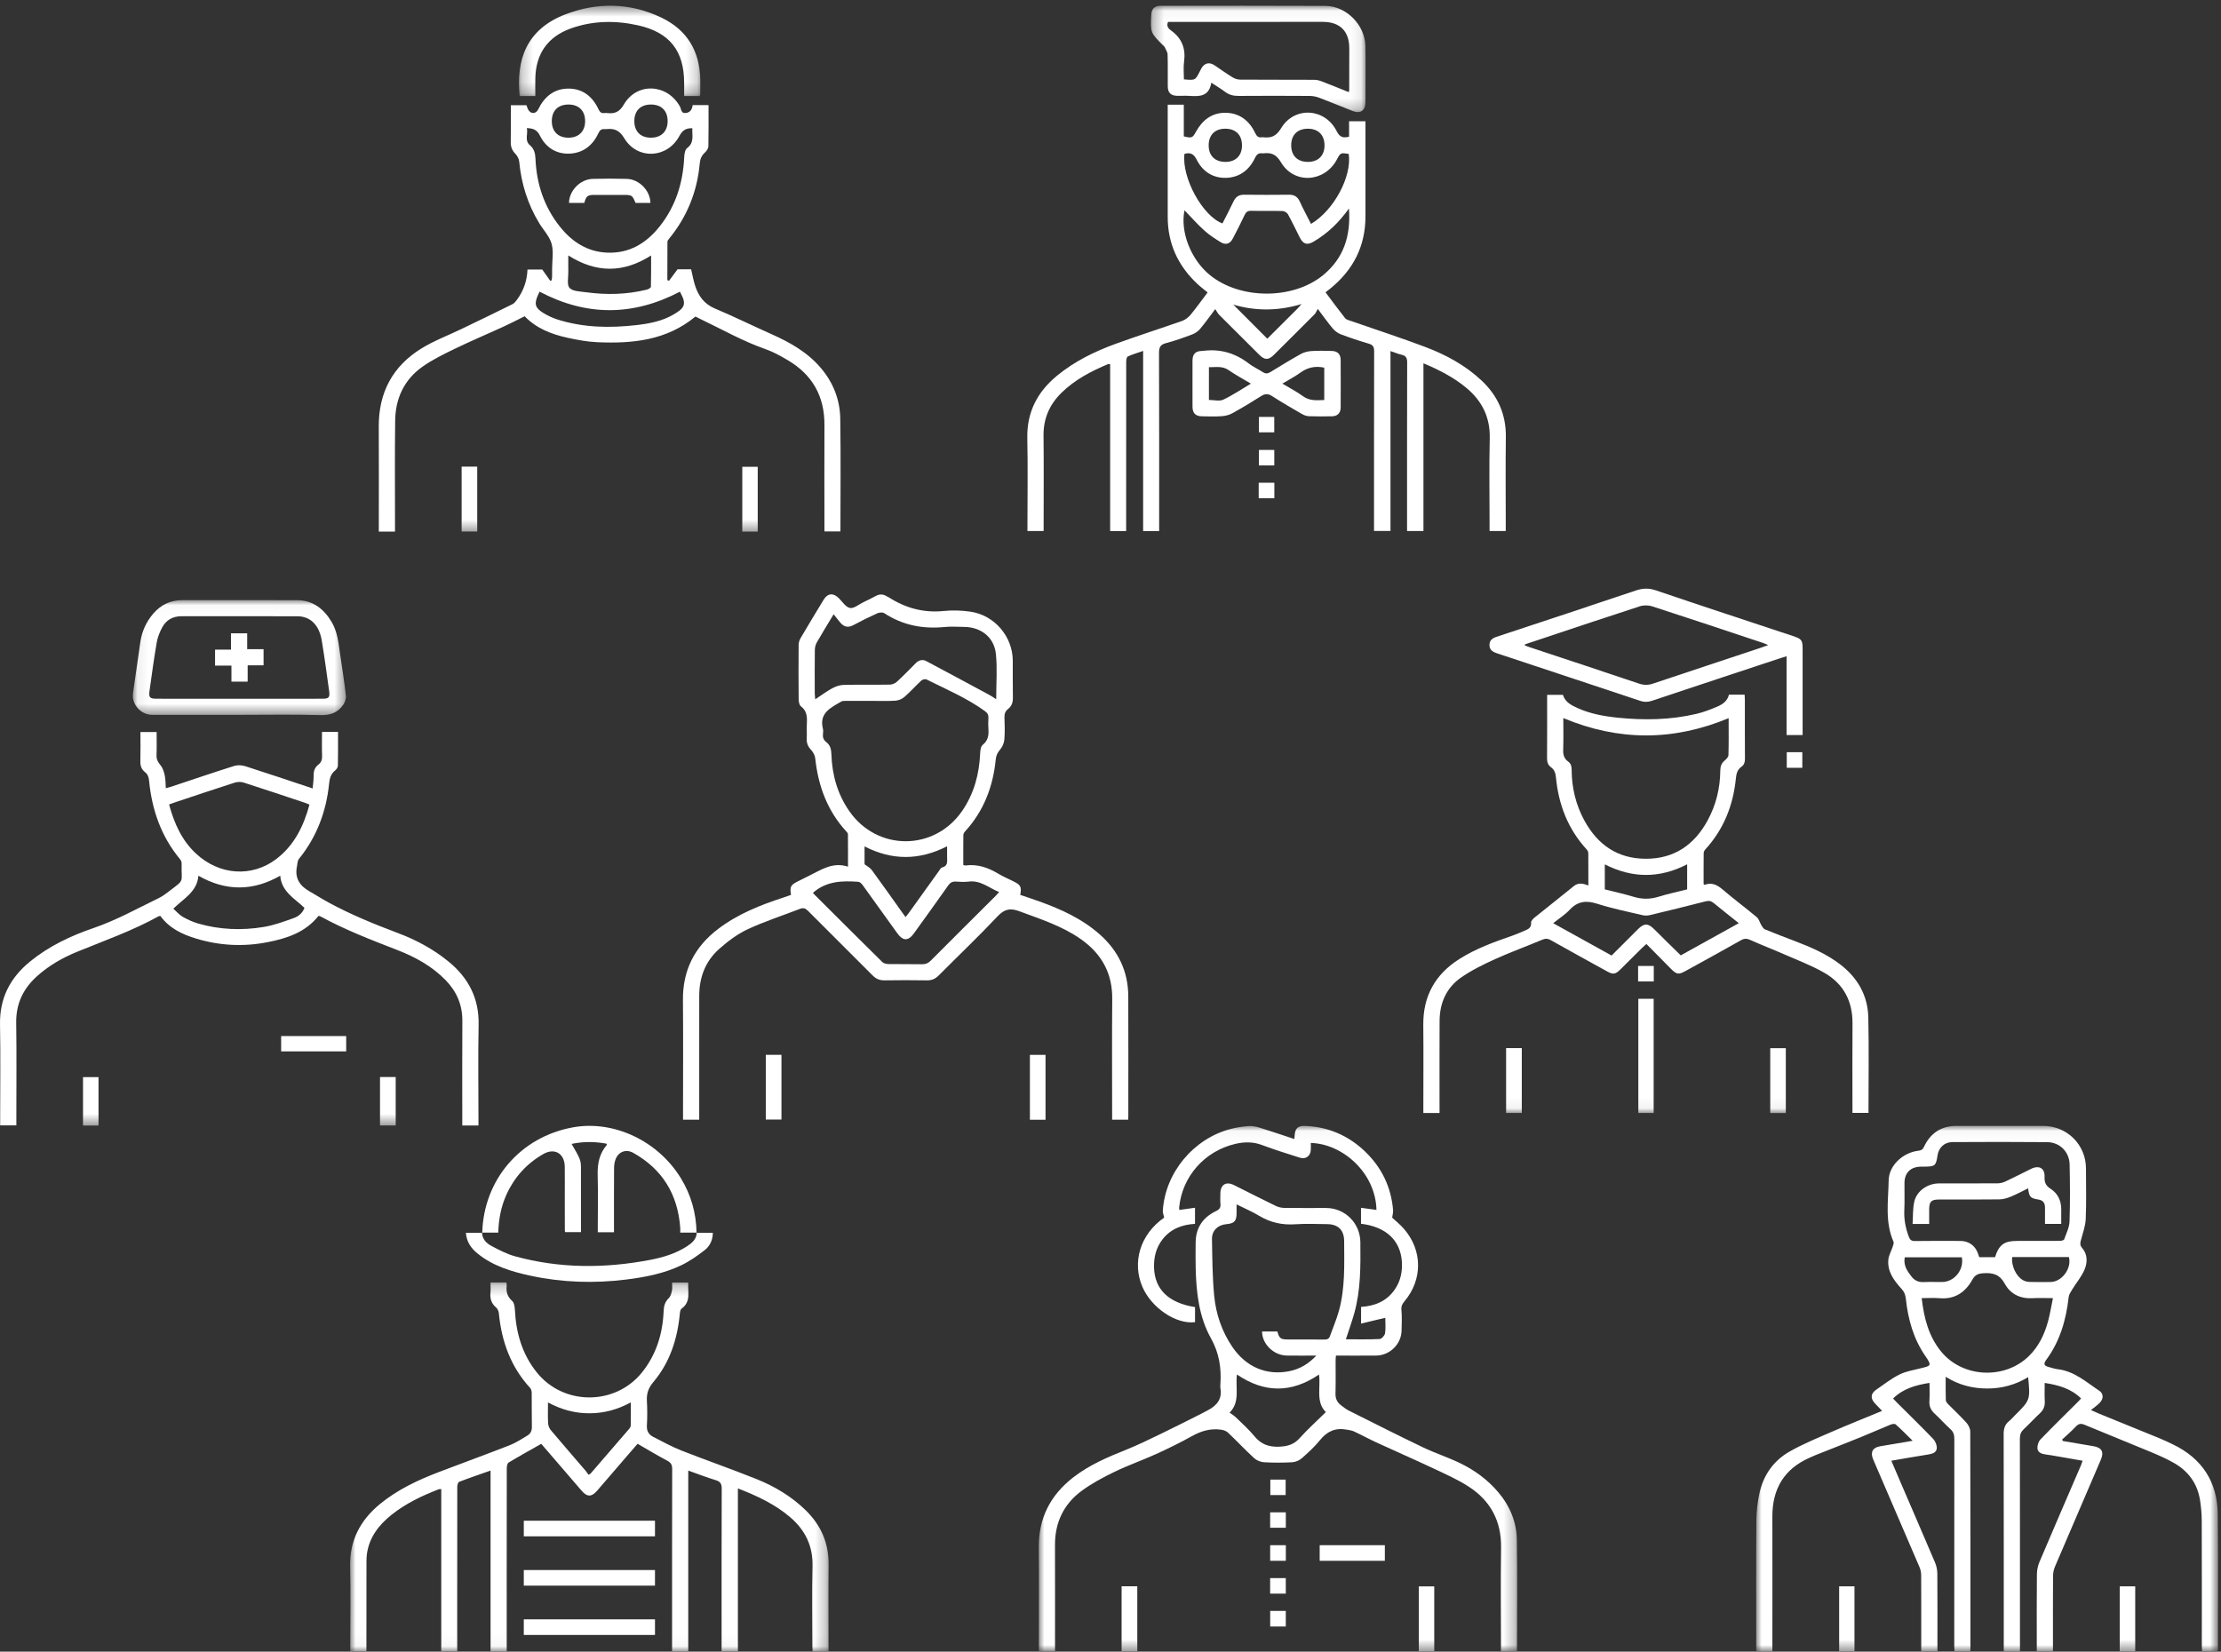 <?xml version="1.0" encoding="UTF-8"?>
<svg width="203px" height="151px" viewBox="0 0 203 151" version="1.1" xmlns="http://www.w3.org/2000/svg" xmlns:xlink="http://www.w3.org/1999/xlink">
    <rect x="0" y="0" width="203" height="151" fill="#333333" stroke="none"/>
    <!-- Generator: Sketch 48.2 (47327) - http://www.bohemiancoding.com/sketch -->
    <title>men</title>
    <desc>Created with Sketch.</desc>
    <defs>
        <polygon id="path-1" points="0 47.942 40.711 47.942 40.711 -0 0 -0"></polygon>
        <polygon id="path-3" points="43.726 48.065 43.726 0.037 0 0.037 0 48.065 43.726 48.065"></polygon>
        <polygon id="path-5" points="0 48.554 43.726 48.554 43.726 0.522 0 0.522"></polygon>
        <polygon id="path-7" points="2.84357934e-20 0.236 2.84357934e-20 33.962 43.739 33.962 43.739 0.236 0 0.236"></polygon>
        <polygon id="path-9" points="0 48.044 43.739 48.044 43.739 -0 0 -0"></polygon>
        <polygon id="path-11" points="0.284 0.041 19.903 0.041 19.903 9.767 0.284 9.767 0.284 0.041"></polygon>
        <polygon id="path-13" points="0 48.551 43.742 48.551 43.742 0.523 0 0.523"></polygon>
        <polygon id="path-15" points="19.552 0.029 0.075 0.029 0.075 10.546 19.552 10.546 19.552 0.029"></polygon>
        <polygon id="path-17" points="0 48.563 43.748 48.563 43.748 0.523 0 0.523"></polygon>
        <polygon id="path-19" points="0.226 0.511 16.802 0.511 16.802 8.769 0.226 8.769 0.226 0.511"></polygon>
        <polygon id="path-21" points="0 48.603 42.209 48.603 42.209 0.522 0 0.522"></polygon>
        <polygon id="path-23" points="0 48.069 42.22 48.069 42.22 0.037 0 0.037"></polygon>
        <polygon id="path-25" points="0 48.554 42.22 48.554 42.22 0.522 0 0.522"></polygon>
    </defs>
    <g id="White-Landing--Copy-7" stroke="none" stroke-width="1" fill="none" fill-rule="evenodd" transform="translate(-232, -2713)">
        <g id="Group-16" transform="translate(-264, 2290)">
            <g id="Group-12">
                <g id="Group-13">
                    <g id="men" transform="translate(496, 423)">
                        <g id="Group-2">
                            <g id="Page-1" transform="translate(130.088, 53.817)">
                                <path d="M24.118,25.2 C21.603,26.501 19.11,26.49 16.592,25.208 L16.592,27.494 C17.469,27.716 18.355,27.908 19.219,28.17 C19.98,28.399 20.705,28.409 21.469,28.175 C22.344,27.907 23.243,27.715 24.118,27.493 L24.118,25.2 Z M28.839,30.584 C28.003,29.914 27.264,29.334 26.54,28.738 C26.311,28.55 26.103,28.511 25.81,28.586 C24.11,29.024 22.405,29.442 20.697,29.85 C20.481,29.902 20.229,29.898 20.012,29.847 C18.639,29.521 17.25,29.241 15.91,28.811 C14.91,28.491 14.125,28.56 13.388,29.352 C12.971,29.799 12.435,30.137 11.875,30.586 C13.711,31.603 15.457,32.57 17.211,33.542 C18.048,32.706 18.845,31.908 19.645,31.112 C20.197,30.564 20.563,30.586 21.115,31.143 C21.907,31.943 22.718,32.724 23.534,33.526 C25.276,32.56 27.013,31.597 28.839,30.584 Z M12.799,11.833 C12.799,12.791 12.822,13.773 12.788,14.752 C12.773,15.199 12.88,15.545 13.24,15.805 C13.509,16 13.561,16.259 13.562,16.579 C13.571,18.216 13.944,19.773 14.732,21.211 C15.938,23.411 17.751,24.687 20.332,24.694 C22.931,24.701 24.763,23.431 25.978,21.21 C26.758,19.786 27.134,18.245 27.148,16.626 C27.152,16.25 27.244,15.975 27.53,15.731 C27.688,15.597 27.888,15.397 27.893,15.222 C27.926,14.086 27.91,12.949 27.91,11.839 C22.858,13.947 17.85,13.944 12.799,11.833 Z M15.089,27.134 C15.089,26.086 15.093,25.133 15.083,24.18 C15.081,24.07 15.02,23.937 14.943,23.853 C13.221,21.98 12.363,19.74 12.125,17.244 C12.088,16.858 11.979,16.55 11.668,16.323 C11.373,16.107 11.31,15.822 11.313,15.467 C11.328,13.56 11.32,11.652 11.32,9.709 L12.767,9.709 C12.951,10.349 13.502,10.646 14.077,10.907 C15.249,11.439 16.501,11.666 17.767,11.796 C20.186,12.045 22.6,12.005 24.978,11.444 C25.63,11.29 26.265,11.043 26.881,10.779 C27.373,10.569 27.813,10.255 27.937,9.691 L29.371,9.691 C29.378,9.856 29.393,10.007 29.393,10.157 C29.395,11.941 29.387,13.725 29.401,15.51 C29.404,15.831 29.349,16.092 29.078,16.283 C28.716,16.54 28.616,16.904 28.574,17.331 C28.332,19.796 27.465,22 25.771,23.85 C25.695,23.934 25.63,24.065 25.628,24.176 C25.617,25.128 25.622,26.081 25.622,27.015 C25.678,27.048 25.709,27.081 25.726,27.074 C26.385,26.828 26.872,27.087 27.376,27.519 C28.387,28.386 29.462,29.179 30.483,30.036 C30.685,30.206 30.752,30.529 30.901,30.77 C30.99,30.913 31.091,31.093 31.231,31.151 C32.127,31.521 33.035,31.865 33.941,32.21 C35.411,32.769 36.848,33.387 38.108,34.352 C39.71,35.58 40.63,37.201 40.676,39.205 C40.742,42.098 40.693,44.993 40.693,47.924 L39.227,47.924 L39.227,47.396 C39.227,44.844 39.212,42.294 39.231,39.743 C39.245,37.7 38.399,36.111 36.64,35.108 C35.464,34.437 34.179,33.952 32.932,33.406 C31.93,32.966 30.905,32.575 29.908,32.125 C29.59,31.983 29.36,31.962 29.045,32.14 C27.367,33.091 25.675,34.015 23.986,34.947 C23.334,35.307 23.163,35.284 22.632,34.751 C21.893,34.008 21.158,33.261 20.394,32.486 C20.235,32.629 20.117,32.725 20.01,32.832 C19.342,33.494 18.678,34.16 18.008,34.821 C17.56,35.263 17.352,35.295 16.801,34.991 C15.085,34.045 13.368,33.101 11.66,32.138 C11.369,31.974 11.146,31.977 10.838,32.109 C9.412,32.714 7.951,33.239 6.542,33.879 C5.477,34.363 4.411,34.887 3.455,35.551 C2.108,36.487 1.5,37.884 1.491,39.517 C1.478,42.021 1.487,44.525 1.486,47.029 L1.486,47.935 L0.006,47.935 L0.006,47.411 C0.006,44.907 0.027,42.403 0.001,39.899 C-0.027,37.262 1.079,35.265 3.302,33.857 C4.799,32.91 6.448,32.312 8.109,31.736 C8.493,31.602 8.866,31.44 9.239,31.279 C9.567,31.138 9.899,31.02 9.853,30.531 C9.839,30.383 10.04,30.177 10.19,30.055 C11.372,29.097 12.574,28.163 13.75,27.199 C14.17,26.854 14.589,26.95 15.089,27.134 Z" id="Fill-1" fill="#FFFFFF"></path>
                                <path d="M9.29,5.093 C9.291,5.129 9.293,5.165 9.295,5.2 C9.439,5.252 9.583,5.306 9.728,5.354 C13.057,6.46 16.389,7.559 19.713,8.678 C20.153,8.826 20.542,8.834 20.985,8.685 C24.236,7.591 27.493,6.519 30.749,5.438 C30.977,5.362 31.201,5.276 31.528,5.158 C31.298,5.063 31.178,5.004 31.051,4.962 C27.678,3.841 24.307,2.712 20.925,1.617 C20.582,1.506 20.14,1.5 19.798,1.611 C16.833,2.569 13.881,3.564 10.925,4.549 C10.38,4.73 9.835,4.911 9.29,5.093 L9.29,5.093 Z M34.672,13.382 L33.205,13.382 L33.205,6.18 C32.985,6.247 32.826,6.292 32.67,6.344 C28.744,7.644 24.817,8.941 20.895,10.254 C20.515,10.382 20.184,10.379 19.806,10.253 C15.526,8.822 11.242,7.404 6.959,5.984 C6.521,5.839 6.039,5.72 6.048,5.134 C6.057,4.578 6.519,4.46 6.944,4.32 C11.109,2.941 15.277,1.571 19.433,0.167 C20.075,-0.05 20.626,-0.06 21.279,0.162 C25.432,1.576 29.602,2.941 33.766,4.323 C34.601,4.6 34.672,4.698 34.672,5.557 L34.672,12.832 L34.672,13.382 Z" id="Fill-3" fill="#FFFFFF"></path>
                                <mask id="mask-2" fill="white">
                                    <use xlink:href="#path-1"></use>
                                </mask>
                                <g id="Clip-6"></g>
                                <polygon id="Fill-5" fill="#FFFFFF" mask="url(#mask-2)" points="19.656 47.937 21.057 47.937 21.057 37.495 19.656 37.495"></polygon>
                                <polygon id="Fill-7" fill="#FFFFFF" mask="url(#mask-2)" points="7.571 47.936 9.004 47.936 9.004 42.003 7.571 42.003"></polygon>
                                <polygon id="Fill-8" fill="#FFFFFF" mask="url(#mask-2)" points="31.713 47.942 33.136 47.942 33.136 42.01 31.713 42.01"></polygon>
                                <polygon id="Fill-9" fill="#FFFFFF" mask="url(#mask-2)" points="33.222 16.378 34.644 16.378 34.644 14.951 33.222 14.951"></polygon>
                                <polygon id="Fill-10" fill="#FFFFFF" mask="url(#mask-2)" points="19.635 35.911 21.067 35.911 21.067 34.495 19.635 34.495"></polygon>
                            </g>
                            <g id="Page-1" transform="translate(62.421, 53.817)" fill="#FFFFFF">
                                <g id="Group-3" transform="translate(0, 0.485)">
                                    <path d="M24.144,23.068 C21.594,24.368 19.111,24.37 16.6,23.081 L16.6,24.712 C16.838,24.898 17.106,25.029 17.262,25.241 C18.17,26.477 19.052,27.734 19.943,28.983 C20.067,29.156 20.193,29.329 20.35,29.544 C20.49,29.362 20.596,29.232 20.693,29.096 C21.588,27.849 22.481,26.601 23.377,25.355 C23.468,25.228 23.557,25.038 23.68,25.008 C24.245,24.869 24.143,24.442 24.144,24.052 C24.145,23.756 24.144,23.46 24.144,23.068 M11.888,27.319 C11.904,27.344 11.924,27.388 11.956,27.42 C14.043,29.5 16.126,31.583 18.224,33.652 C18.346,33.773 18.58,33.832 18.764,33.835 C19.784,33.853 20.806,33.833 21.826,33.852 C22.164,33.859 22.408,33.767 22.651,33.523 C24.617,31.545 26.598,29.581 28.574,27.611 C28.671,27.514 28.759,27.407 28.899,27.254 C27.961,26.872 27.208,26.157 26.123,26.296 C25.737,26.345 25.339,26.32 24.947,26.297 C24.633,26.278 24.434,26.382 24.249,26.646 C23.213,28.118 22.157,29.577 21.106,31.038 C20.596,31.746 20.108,31.739 19.596,31.025 C18.547,29.562 17.501,28.097 16.444,26.64 C16.344,26.501 16.18,26.328 16.034,26.317 C14.562,26.208 13.114,26.241 11.888,27.319 M28.632,9.622 C28.632,8.154 28.741,6.803 28.603,5.477 C28.443,3.954 27.237,3.028 25.702,3.013 C25.105,3.007 24.503,2.962 23.912,3.021 C21.928,3.218 20.088,2.862 18.404,1.76 C18.254,1.662 17.95,1.684 17.77,1.766 C17.028,2.1 16.296,2.462 15.579,2.848 C15.113,3.099 14.738,3.029 14.407,2.645 C14.202,2.409 14.015,2.159 13.774,1.858 C13.202,2.807 12.707,3.603 12.243,4.416 C12.126,4.621 12.058,4.881 12.055,5.117 C12.037,6.446 12.045,7.776 12.048,9.106 C12.048,9.248 12.072,9.39 12.094,9.631 C12.667,9.252 13.13,8.902 13.634,8.629 C13.949,8.459 14.325,8.323 14.677,8.315 C16.089,8.28 17.503,8.313 18.916,8.288 C19.135,8.285 19.399,8.169 19.562,8.019 C20.15,7.479 20.707,6.904 21.269,6.337 C21.558,6.046 21.893,5.953 22.253,6.144 C24.174,7.165 26.088,8.197 28.003,9.228 C28.191,9.329 28.364,9.454 28.632,9.622 M17.154,9.774 C16.399,9.774 15.645,9.772 14.891,9.777 C14.752,9.778 14.59,9.768 14.479,9.832 C13.519,10.394 12.426,10.874 12.795,12.332 C12.832,12.479 12.814,12.645 12.797,12.8 C12.764,13.103 12.848,13.348 13.096,13.538 C13.463,13.819 13.555,14.197 13.569,14.652 C13.628,16.535 14.123,18.297 15.208,19.858 C17.765,23.539 22.994,23.52 25.529,19.824 C26.613,18.242 27.083,16.463 27.167,14.565 C27.178,14.3 27.223,13.935 27.397,13.797 C27.899,13.397 27.96,12.905 27.92,12.339 C27.897,12.012 27.898,11.681 27.92,11.353 C27.941,11.057 27.839,10.881 27.589,10.701 C25.938,9.509 24.068,8.72 22.262,7.814 C22.147,7.757 21.897,7.816 21.794,7.911 C21.264,8.4 20.784,8.944 20.242,9.417 C20.027,9.604 19.7,9.74 19.415,9.758 C18.664,9.804 17.908,9.773 17.154,9.774 M9.876,27.515 C9.761,26.741 9.835,26.607 10.545,26.252 C10.854,26.098 11.161,25.94 11.472,25.791 C12.594,25.252 13.649,24.468 15.087,24.931 C15.087,23.858 15.091,22.91 15.081,21.964 C15.081,21.884 15.008,21.794 14.948,21.729 C13.196,19.832 12.365,17.553 12.091,15.029 C12.062,14.764 11.911,14.47 11.727,14.274 C11.434,13.965 11.293,13.647 11.314,13.224 C11.338,12.756 11.302,12.285 11.326,11.816 C11.357,11.223 11.327,10.684 10.785,10.274 C10.637,10.161 10.579,9.855 10.577,9.637 C10.56,7.978 10.56,6.319 10.574,4.66 C10.575,4.453 10.644,4.224 10.749,4.044 C11.439,2.87 12.143,1.705 12.85,0.541 C13.223,-0.072 13.73,-0.123 14.239,0.376 C14.571,0.703 14.88,1.209 15.266,1.281 C15.626,1.349 16.077,0.954 16.485,0.757 C16.866,0.572 17.252,0.395 17.62,0.188 C17.976,-0.012 18.304,0.009 18.638,0.219 C18.704,0.26 18.78,0.287 18.846,0.328 C20.373,1.3 22.014,1.743 23.842,1.557 C24.647,1.475 25.483,1.502 26.284,1.62 C28.488,1.945 30.137,3.897 30.147,6.102 C30.153,7.229 30.136,8.356 30.157,9.483 C30.164,9.908 30.053,10.253 29.718,10.515 C29.464,10.714 29.375,10.961 29.387,11.289 C29.411,11.961 29.432,12.637 29.377,13.306 C29.351,13.619 29.207,13.969 29.004,14.208 C28.77,14.486 28.627,14.745 28.592,15.109 C28.349,17.605 27.497,19.848 25.776,21.722 C25.698,21.806 25.632,21.937 25.63,22.047 C25.619,22.952 25.624,23.858 25.624,24.777 C25.71,24.798 25.769,24.831 25.824,24.823 C26.918,24.68 27.885,25.01 28.809,25.568 C29.263,25.843 29.76,26.047 30.236,26.287 C30.876,26.608 30.962,26.781 30.83,27.51 C31.413,27.71 32.006,27.905 32.593,28.116 C34.582,28.831 36.488,29.702 38.091,31.119 C39.793,32.623 40.694,34.506 40.703,36.778 C40.718,40.424 40.708,44.071 40.707,47.718 C40.707,47.824 40.697,47.931 40.691,48.063 L39.228,48.063 L39.228,47.356 C39.229,43.913 39.205,40.47 39.238,37.027 C39.26,34.684 38.273,32.904 36.388,31.571 C34.674,30.359 32.698,29.734 30.757,29.01 C29.904,28.692 29.387,28.802 28.751,29.478 C27.01,31.326 25.167,33.078 23.376,34.88 C23.066,35.193 22.738,35.333 22.294,35.326 C21.006,35.304 19.717,35.305 18.429,35.325 C17.987,35.332 17.657,35.198 17.345,34.884 C15.377,32.904 13.39,30.943 11.422,28.963 C11.192,28.731 10.998,28.67 10.689,28.791 C9.099,29.411 7.464,29.932 5.922,30.652 C4.973,31.096 4.096,31.758 3.307,32.458 C2.049,33.575 1.491,35.057 1.489,36.734 C1.483,40.193 1.487,43.652 1.487,47.111 L1.487,48.064 L0.008,48.064 L0.008,47.494 C0.008,44.035 0.031,40.576 0,37.117 C-0.024,34.392 1.072,32.249 3.229,30.616 C5.03,29.251 7.096,28.433 9.222,27.739 C9.443,27.667 9.661,27.588 9.876,27.515" id="Fill-1"></path>
                                </g>
                                <polygon id="Fill-4" points="7.572 48.535 9.005 48.535 9.005 42.619 7.572 42.619"></polygon>
                                <polygon id="Fill-6" points="31.713 48.554 33.14 48.554 33.14 42.622 31.713 42.622"></polygon>
                            </g>
                            <g id="Page-1" transform="translate(94.943, 102.408)">
                                <g id="Group-3" transform="translate(0, 0.485)">
                                    <mask id="mask-4" fill="white">
                                        <use xlink:href="#path-3"></use>
                                    </mask>
                                    <g id="Clip-2"></g>
                                    <path d="M18.113,22.769 C17.953,23.993 18.434,25.27 17.442,26.253 C17.66,26.417 17.864,26.537 18.028,26.698 C18.599,27.257 19.202,27.792 19.707,28.406 C20.314,29.146 21.015,29.408 21.98,29.369 C22.756,29.337 23.327,29.165 23.853,28.58 C24.591,27.756 25.42,27.013 26.241,26.206 C25.291,25.266 25.789,23.971 25.613,22.771 C23.107,24.477 20.626,24.478 18.113,22.769 L18.113,22.769 Z M21.808,18.834 C21.984,19.47 22.109,19.566 22.768,19.567 C23.883,19.569 24.998,19.561 26.113,19.574 C26.369,19.577 26.527,19.507 26.614,19.261 C26.885,18.497 27.213,17.749 27.429,16.97 C28.01,14.877 27.924,12.726 27.913,10.584 C27.909,9.561 27.371,9.029 26.338,9.021 C25.38,9.015 24.418,8.966 23.464,9.033 C22.263,9.119 21.178,8.884 20.146,8.261 C19.51,7.876 18.817,7.585 18.08,7.217 C18.08,7.533 18.08,7.764 18.08,7.994 C18.081,8.747 17.889,8.957 17.131,9.027 C16.368,9.098 15.819,9.612 15.832,10.375 C15.863,12.108 15.868,13.849 16.034,15.571 C16.197,17.247 16.735,18.837 17.699,20.253 C18.945,22.083 20.815,22.886 22.903,22.465 C23.84,22.276 24.636,21.822 25.368,21.04 C24.391,21.04 23.53,21.051 22.67,21.038 C21.472,21.021 20.411,19.986 20.409,18.834 L21.808,18.834 Z M43.715,48.065 L42.246,48.065 L42.246,47.625 C42.246,44.619 42.209,41.614 42.256,38.609 C42.293,36.188 41.304,34.324 39.307,33.027 C38.303,32.374 37.188,31.881 36.099,31.368 C34.371,30.554 32.619,29.791 30.884,28.991 C30.187,28.67 29.513,28.299 28.816,27.976 C28.597,27.874 28.341,27.848 28.1,27.804 C27.096,27.623 26.338,27.979 25.699,28.774 C25.21,29.381 24.622,29.915 24.034,30.432 C23.81,30.629 23.467,30.775 23.169,30.791 C22.308,30.838 21.44,30.841 20.579,30.79 C20.268,30.772 19.906,30.62 19.678,30.409 C18.859,29.656 18.097,28.841 17.289,28.076 C17.129,27.925 16.865,27.841 16.639,27.811 C15.688,27.683 14.832,27.937 13.994,28.406 C12.928,29.002 11.825,29.54 10.713,30.046 C9.459,30.616 8.152,31.072 6.914,31.672 C5.875,32.175 4.838,32.727 3.914,33.411 C2.278,34.62 1.476,36.302 1.483,38.355 C1.493,41.266 1.486,44.177 1.487,47.088 L1.487,48.055 L0.007,48.055 L0.007,47.559 C0.007,44.57 0.029,41.58 0.001,38.591 C-0.025,35.902 1.064,33.786 3.176,32.156 C4.621,31.042 6.272,30.331 7.953,29.661 C9.057,29.221 10.126,28.692 11.198,28.175 C12.427,27.583 13.641,26.962 14.862,26.351 C15.058,26.253 15.248,26.144 15.443,26.043 C16.267,25.618 16.781,25.019 16.604,24.022 C16.582,23.901 16.594,23.772 16.602,23.647 C16.7,22.166 16.493,20.809 15.731,19.444 C14.666,17.535 14.406,15.357 14.345,13.18 C14.321,12.352 14.333,11.521 14.34,10.692 C14.35,9.35 15.009,8.403 16.196,7.831 C16.523,7.673 16.639,7.507 16.607,7.164 C16.578,6.854 16.598,6.539 16.599,6.226 C16.604,5.409 17.122,5.091 17.844,5.453 C19.118,6.094 20.391,6.738 21.675,7.361 C21.904,7.472 22.18,7.535 22.434,7.538 C23.707,7.556 24.98,7.545 26.253,7.546 C27.996,7.547 29.379,8.935 29.395,10.679 C29.415,12.872 29.433,15.064 28.829,17.2 C28.609,17.978 28.333,18.739 28.069,19.55 C29.102,19.55 30.132,19.575 31.158,19.525 C31.338,19.516 31.618,19.206 31.65,19.004 C31.723,18.535 31.673,18.047 31.673,17.584 C30.935,17.761 30.225,17.931 29.459,18.114 L29.459,16.591 C30.678,16.509 31.762,16.096 32.506,15.047 C33.063,14.26 33.255,13.372 33.186,12.421 C33.044,10.487 31.714,9.255 29.453,8.988 L29.453,7.529 C29.931,7.594 30.398,7.658 30.867,7.722 C30.784,4.324 27.777,1.676 24.867,1.6 C24.867,1.816 24.878,2.031 24.864,2.246 C24.828,2.81 24.396,3.118 23.853,2.943 C22.704,2.574 21.547,2.222 20.42,1.795 C19.601,1.484 18.812,1.491 17.979,1.682 C15.17,2.329 13.092,4.671 12.831,7.519 C12.826,7.577 12.843,7.637 12.853,7.725 C13.331,7.658 13.789,7.593 14.281,7.523 L14.281,8.997 C13.103,9.064 12.07,9.448 11.324,10.399 C10.728,11.158 10.509,12.036 10.537,12.992 C10.593,14.986 11.865,16.226 14.284,16.607 L14.284,17.986 C12.534,18.198 10.284,16.664 9.464,14.735 C8.538,12.556 9.221,9.987 11.467,8.422 C11.415,8.187 11.328,7.999 11.339,7.816 C11.541,4.34 14.137,1.2 17.547,0.319 C18.076,0.183 18.625,0.097 19.17,0.056 C19.5,0.032 19.852,0.099 20.172,0.198 C21.23,0.525 22.277,0.884 23.359,1.241 C23.372,1.095 23.383,1.003 23.389,0.912 C23.423,0.273 23.693,0.011 24.345,0.039 C26.457,0.129 28.283,0.911 29.805,2.364 C31.34,3.829 32.207,5.627 32.386,7.742 C32.402,7.942 32.338,8.149 32.302,8.43 C32.588,8.698 33.02,9.041 33.375,9.449 C35.079,11.405 35.1,14.071 33.442,16.059 C33.241,16.3 33.112,16.511 33.147,16.866 C33.209,17.486 33.172,18.116 33.162,18.742 C33.143,19.99 32.09,21.028 30.829,21.039 C29.62,21.048 28.412,21.041 27.163,21.041 C27.151,21.2 27.133,21.334 27.132,21.469 C27.13,22.486 27.15,23.504 27.122,24.521 C27.109,24.976 27.276,25.31 27.616,25.574 C27.85,25.756 28.089,25.944 28.353,26.076 C30.595,27.2 32.832,28.334 35.094,29.417 C36.209,29.951 37.395,30.336 38.507,30.873 C39.844,31.52 41.034,32.39 42.002,33.535 C43.071,34.802 43.679,36.271 43.701,37.914 C43.748,41.277 43.715,44.643 43.715,48.065 L43.715,48.065 Z" id="Fill-1" fill="#FFFFFF" mask="url(#mask-4)"></path>
                                </g>
                                <mask id="mask-6" fill="white">
                                    <use xlink:href="#path-5"></use>
                                </mask>
                                <g id="Clip-5"></g>
                                <polygon id="Fill-4" fill="#FFFFFF" mask="url(#mask-6)" points="25.676 40.286 31.632 40.286 31.632 38.859 25.676 38.859"></polygon>
                                <polygon id="Fill-6" fill="#FFFFFF" mask="url(#mask-6)" points="7.572 48.549 9.005 48.549 9.005 42.616 7.572 42.616"></polygon>
                                <polygon id="Fill-7" fill="#FFFFFF" mask="url(#mask-6)" points="34.737 48.554 36.148 48.554 36.148 42.627 34.737 42.627"></polygon>
                                <polygon id="Fill-8" fill="#FFFFFF" mask="url(#mask-6)" points="21.165 34.276 22.566 34.276 22.566 32.864 21.165 32.864"></polygon>
                                <polygon id="Fill-9" fill="#FFFFFF" mask="url(#mask-6)" points="21.149 37.264 22.581 37.264 22.581 35.855 21.149 35.855"></polygon>
                                <polygon id="Fill-10" fill="#FFFFFF" mask="url(#mask-6)" points="21.151 40.285 22.583 40.285 22.583 38.86 21.151 38.86"></polygon>
                                <polygon id="Fill-11" fill="#FFFFFF" mask="url(#mask-6)" points="21.148 43.287 22.579 43.287 22.579 41.868 21.148 41.868"></polygon>
                                <polygon id="Fill-12" fill="#FFFFFF" mask="url(#mask-6)" points="21.153 46.293 22.579 46.293 22.579 44.867 21.153 44.867"></polygon>
                            </g>
                            <g id="Page-1" transform="translate(31.997, 102.931)">
                                <g id="Group-3" transform="translate(0, 14.082)">
                                    <mask id="mask-8" fill="white">
                                        <use xlink:href="#path-7"></use>
                                    </mask>
                                    <g id="Clip-2"></g>
                                    <path d="M25.658,11.197 C24.418,11.875 23.187,12.193 21.88,12.195 C20.56,12.198 19.319,11.867 18.089,11.203 C18.089,11.896 18.068,12.501 18.1,13.103 C18.111,13.315 18.2,13.561 18.336,13.722 C19.394,14.979 20.472,16.219 21.542,17.467 C21.641,17.583 21.718,17.717 21.783,17.81 C21.915,17.748 21.951,17.743 21.969,17.722 C23.157,16.349 24.345,14.976 25.527,13.598 C25.593,13.522 25.65,13.407 25.652,13.309 C25.663,12.64 25.658,11.97 25.658,11.197 L25.658,11.197 Z M30.91,33.962 L29.431,33.962 L29.431,33.428 C29.431,28.044 29.427,22.66 29.44,17.276 C29.44,16.899 29.325,16.706 28.987,16.527 C28.088,16.053 27.219,15.525 26.278,14.984 C26.034,15.267 25.729,15.616 25.426,15.968 C24.474,17.072 23.525,18.18 22.572,19.282 C22.077,19.856 21.665,19.857 21.175,19.288 C19.927,17.841 18.681,16.391 17.474,14.987 C16.455,15.565 15.459,16.115 14.487,16.702 C14.367,16.775 14.323,17.046 14.323,17.225 C14.313,20.497 14.315,23.768 14.316,27.039 C14.316,29.167 14.316,31.296 14.317,33.424 L14.317,33.958 L12.841,33.958 L12.841,17.431 C11.839,17.785 10.894,18.104 9.964,18.464 C9.86,18.504 9.798,18.77 9.798,18.932 C9.789,22.125 9.791,25.318 9.792,28.51 L9.792,33.947 L8.334,33.947 L8.334,19.124 C8.225,19.13 8.164,19.119 8.115,19.138 C6.571,19.732 5.087,20.439 3.787,21.477 C2.641,22.393 1.778,23.499 1.547,24.996 C1.51,25.242 1.498,25.494 1.498,25.743 C1.493,28.153 1.494,30.564 1.494,32.974 L1.494,33.948 L0.015,33.948 L0.015,33.468 C0.015,31.057 0.059,28.646 0.002,26.237 C-0.054,23.84 0.922,21.976 2.738,20.486 C4.346,19.166 6.203,18.297 8.13,17.561 C10.282,16.74 12.448,15.953 14.592,15.114 C15.156,14.894 15.671,14.545 16.198,14.237 C16.506,14.058 16.624,13.782 16.617,13.41 C16.594,12.393 16.615,11.376 16.602,10.359 C16.601,10.2 16.566,9.999 16.467,9.89 C14.684,7.951 13.847,5.626 13.599,3.049 C13.582,2.867 13.488,2.645 13.353,2.53 C12.93,2.17 12.78,1.737 12.83,1.197 C12.86,0.89 12.836,0.577 12.836,0.236 L14.289,0.236 C14.298,0.345 14.325,0.451 14.313,0.553 C14.248,1.097 14.378,1.535 14.814,1.924 C14.997,2.087 15.051,2.456 15.064,2.735 C15.168,4.851 15.73,6.804 17.081,8.477 C19.522,11.5 24.222,11.501 26.666,8.477 C27.996,6.832 28.578,4.909 28.661,2.827 C28.68,2.355 28.794,1.995 29.135,1.66 C29.299,1.499 29.37,1.216 29.421,0.975 C29.468,0.752 29.431,0.51 29.431,0.242 L30.909,0.242 C30.843,1.071 31.194,1.983 30.296,2.631 C30.187,2.709 30.155,2.933 30.139,3.094 C29.919,5.403 29.233,7.545 27.72,9.338 C27.266,9.877 27.091,10.392 27.129,11.063 C27.171,11.811 27.173,12.566 27.129,13.315 C27.099,13.812 27.295,14.139 27.7,14.346 C28.55,14.781 29.39,15.248 30.276,15.597 C32.566,16.498 34.893,17.302 37.174,18.22 C38.812,18.879 40.32,19.784 41.602,21.02 C43.028,22.395 43.762,24.05 43.739,26.049 C43.711,28.506 43.732,30.963 43.732,33.421 L43.732,33.956 L42.276,33.956 C42.269,33.794 42.255,33.643 42.255,33.491 C42.253,31.049 42.212,28.607 42.268,26.166 C42.309,24.334 41.608,22.888 40.25,21.717 C38.854,20.515 37.212,19.751 35.448,19.061 L35.448,33.956 L33.957,33.956 L33.957,33.446 C33.957,28.657 33.949,23.867 33.969,19.078 C33.971,18.618 33.825,18.43 33.397,18.301 C32.578,18.053 31.779,17.739 30.91,17.431 L30.91,33.962 Z" id="Fill-1" fill="#FFFFFF" mask="url(#mask-8)"></path>
                                </g>
                                <path d="M12.079,9.773 C12.218,4.905 15.574,1.004 20.373,0.135 C24.099,-0.541 28.143,1.368 30.237,4.789 C31.173,6.319 31.636,7.985 31.669,9.773 L31.687,9.759 L30.177,9.759 C30.177,9.551 30.185,9.426 30.176,9.303 C29.951,6.271 28.557,3.964 25.878,2.464 C25.253,2.115 24.582,2.332 24.292,2.993 C24.178,3.255 24.132,3.566 24.129,3.855 C24.115,5.655 24.122,7.454 24.122,9.254 C24.121,9.405 24.122,9.557 24.122,9.724 L22.641,9.724 L22.641,9.239 C22.642,7.659 22.675,6.078 22.631,4.498 C22.603,3.473 22.776,2.543 23.463,1.747 C23.475,1.733 23.455,1.691 23.444,1.629 C22.389,1.434 21.331,1.42 20.247,1.649 C21.041,3.008 21.102,3.154 21.103,3.835 C21.106,5.65 21.104,7.465 21.104,9.28 L21.104,9.715 L19.655,9.715 C19.641,9.646 19.63,9.616 19.63,9.586 C19.628,8.584 19.626,7.583 19.625,6.582 C19.624,5.627 19.637,4.672 19.622,3.718 C19.604,2.518 18.687,1.987 17.662,2.576 C16.145,3.446 15.027,4.676 14.302,6.265 C13.802,7.361 13.583,8.517 13.543,9.759 L12.061,9.759 L12.079,9.773 Z" id="Fill-4" fill="#FFFFFF"></path>
                                <path d="M31.669,9.773 L33.157,9.773 C33.151,10.447 32.884,10.993 32.416,11.357 C31.743,11.881 31.029,12.383 30.262,12.749 C28.68,13.504 26.964,13.835 25.233,14.05 C22.3,14.414 19.377,14.323 16.485,13.698 C14.746,13.322 13.051,12.813 11.639,11.659 C11.064,11.189 10.649,10.62 10.586,9.773 L12.079,9.773 L12.061,9.759 C12.074,10.349 12.455,10.727 12.908,10.969 C13.608,11.343 14.33,11.719 15.089,11.928 C19.155,13.043 23.264,13.041 27.385,12.26 C28.589,12.031 29.763,11.685 30.802,11.004 C31.252,10.709 31.666,10.367 31.687,9.759 L31.669,9.773 Z" id="Fill-6" fill="#FFFFFF"></path>
                                <mask id="mask-10" fill="white">
                                    <use xlink:href="#path-9"></use>
                                </mask>
                                <g id="Clip-9"></g>
                                <polygon id="Fill-8" fill="#FFFFFF" mask="url(#mask-10)" points="15.879 37.526 27.868 37.526 27.868 36.099 15.879 36.099"></polygon>
                                <polygon id="Fill-10" fill="#FFFFFF" mask="url(#mask-10)" points="15.878 42.034 27.868 42.034 27.868 40.607 15.878 40.607"></polygon>
                                <polygon id="Fill-11" fill="#FFFFFF" mask="url(#mask-10)" points="15.878 46.542 27.869 46.542 27.869 45.115 15.878 45.115"></polygon>
                            </g>
                            <g id="Page-1" transform="translate(93.894, 0)">
                                <g id="Group-3" transform="translate(0, 9.364)" fill="#FFFFFF">
                                    <path d="M25.653,2.404 C24.7,2.401 24.125,2.968 24.122,3.91 C24.119,4.86 24.683,5.43 25.635,5.438 C26.581,5.445 27.169,4.866 27.168,3.93 C27.166,2.977 26.6,2.407 25.653,2.404 M18.127,5.438 C19.045,5.434 19.623,4.858 19.625,3.942 C19.627,2.969 19.051,2.396 18.076,2.404 C17.135,2.411 16.572,2.991 16.579,3.945 C16.586,4.883 17.166,5.441 18.127,5.438 M25.073,18.433 C22.904,19.085 20.849,19.079 18.827,18.484 C19.859,19.518 20.882,20.542 21.939,21.601 C22.846,20.697 23.775,19.772 24.702,18.845 C24.799,18.748 24.886,18.641 25.073,18.433 M14.367,4.701 C14.095,6.856 16.012,10.388 17.839,11.062 C18.175,10.398 18.529,9.738 18.845,9.061 C19.049,8.623 19.347,8.431 19.837,8.438 C21.202,8.456 22.568,8.452 23.934,8.438 C24.421,8.434 24.713,8.635 24.914,9.076 C25.227,9.764 25.59,10.428 25.933,11.106 C28.034,9.862 29.687,6.75 29.379,4.704 C28.632,4.592 28.632,4.592 28.305,5.206 C27.183,7.32 24.389,7.508 23.182,5.467 C22.746,4.732 22.287,4.566 21.564,4.657 C21.549,4.659 21.532,4.66 21.517,4.657 C21.165,4.603 20.977,4.728 20.812,5.076 C20.29,6.174 19.404,6.86 18.169,6.895 C16.947,6.93 16.017,6.301 15.481,5.233 C15.218,4.708 14.921,4.552 14.367,4.701 M29.401,9.696 C28.474,10.994 27.437,11.981 26.175,12.724 C25.581,13.073 25.222,12.966 24.913,12.362 C24.551,11.651 24.213,10.928 23.828,10.23 C23.746,10.081 23.508,9.936 23.338,9.93 C22.381,9.902 21.423,9.933 20.465,9.909 C20.144,9.901 19.993,10.018 19.863,10.296 C19.524,11.017 19.161,11.727 18.792,12.433 C18.528,12.938 18.142,13.066 17.664,12.77 C17.146,12.449 16.624,12.114 16.176,11.707 C15.535,11.125 14.959,10.471 14.369,9.862 C13.965,11.831 14.952,14.37 16.695,15.787 C19.458,18.035 24.288,18.051 27.042,15.788 C28.922,14.244 29.582,12.197 29.401,9.696 M16.482,17.371 C16.136,17.085 15.823,16.852 15.539,16.586 C13.77,14.926 12.834,12.898 12.835,10.46 C12.836,7.252 12.835,4.043 12.835,0.834 L12.835,0.206 L14.306,0.206 L14.306,3.101 C15.042,3.288 15.104,3.248 15.428,2.661 C16.017,1.597 16.903,0.923 18.148,0.947 C19.407,0.972 20.295,1.673 20.825,2.79 C20.97,3.095 21.123,3.238 21.451,3.185 C21.482,3.18 21.514,3.181 21.545,3.185 C22.281,3.268 22.748,3.109 23.203,2.353 C24.423,0.329 27.226,0.512 28.28,2.632 C28.555,3.185 28.866,3.269 29.411,3.135 L29.411,1.72 L30.91,1.72 L30.91,2.198 C30.91,4.936 30.909,7.675 30.91,10.414 C30.911,13.15 29.784,15.336 27.665,17.042 C27.545,17.138 27.423,17.232 27.259,17.361 C27.863,18.164 28.441,18.957 29.052,19.724 C29.165,19.865 29.402,19.917 29.592,19.984 C31.856,20.773 34.139,21.511 36.381,22.358 C38.267,23.071 40.034,24.027 41.521,25.424 C43.017,26.829 43.77,28.534 43.741,30.605 C43.704,33.281 43.732,35.958 43.732,38.635 L43.732,39.182 L42.254,39.182 L42.254,38.695 C42.254,36.034 42.206,33.373 42.269,30.713 C42.315,28.787 41.57,27.292 40.121,26.087 C38.966,25.127 37.645,24.458 36.21,23.848 L36.21,39.181 L34.711,39.181 L34.711,38.651 C34.711,33.689 34.706,28.728 34.721,23.767 C34.722,23.373 34.619,23.164 34.227,23.072 C33.895,22.995 33.577,22.861 33.197,22.734 L33.197,39.18 L31.692,39.18 L31.692,38.561 C31.693,33.287 31.689,28.013 31.703,22.739 C31.704,22.343 31.591,22.166 31.207,22.053 C30.35,21.803 29.501,21.518 28.666,21.204 C28.391,21.101 28.12,20.901 27.929,20.677 C27.484,20.153 27.09,19.588 26.551,18.876 C26.433,19.078 26.373,19.254 26.255,19.372 C25.029,20.607 23.794,21.834 22.558,23.061 C22.044,23.572 21.71,23.575 21.198,23.067 C19.973,21.853 18.75,20.636 17.534,19.413 C17.403,19.281 17.32,19.102 17.182,18.894 C16.654,19.591 16.249,20.168 15.796,20.705 C15.616,20.92 15.354,21.105 15.092,21.204 C14.301,21.502 13.502,21.793 12.684,22.004 C12.148,22.142 12.038,22.402 12.04,22.919 C12.061,28.146 12.053,33.374 12.053,38.601 L12.053,39.187 L10.589,39.187 L10.589,22.717 C10.073,22.898 9.614,23.029 9.187,23.228 C9.083,23.276 9.042,23.546 9.042,23.714 C9.035,27.924 9.037,32.134 9.037,36.344 L9.037,39.186 L7.574,39.186 L7.574,23.94 C7.491,23.925 7.441,23.899 7.408,23.913 C5.837,24.571 4.338,25.349 3.111,26.56 C2.02,27.635 1.467,28.919 1.485,30.47 C1.516,33.131 1.494,35.792 1.495,38.452 L1.495,39.184 L0.015,39.184 L0.015,38.689 C0.015,36.028 0.058,33.367 0.002,30.707 C-0.049,28.328 0.913,26.475 2.71,24.991 C4.315,23.666 6.161,22.766 8.099,22.061 C10.102,21.332 12.135,20.687 14.145,19.978 C14.433,19.876 14.719,19.662 14.915,19.425 C15.453,18.775 15.943,18.085 16.482,17.371" id="Fill-1"></path>
                                </g>
                                <g id="Group-6" transform="translate(11.016, 0.481)">
                                    <mask id="mask-12" fill="white">
                                        <use xlink:href="#path-11"></use>
                                    </mask>
                                    <g id="Clip-5"></g>
                                    <path d="M18.366,7.942 C18.393,7.841 18.408,7.811 18.408,7.781 C18.412,6.498 18.416,5.215 18.415,3.932 C18.414,2.371 17.558,1.519 16.003,1.519 C11.433,1.52 6.863,1.52 2.292,1.52 L1.851,1.52 C1.676,1.919 1.898,2.145 2.136,2.316 C3.125,3.027 3.478,3.969 3.313,5.163 C3.239,5.694 3.3,6.243 3.3,6.775 C4.34,6.866 4.34,6.866 4.758,6.036 C4.8,5.952 4.842,5.868 4.888,5.786 C5.173,5.274 5.618,5.166 6.104,5.494 C6.651,5.861 7.186,6.246 7.747,6.59 C7.946,6.712 8.206,6.796 8.439,6.798 C10.701,6.813 12.963,6.804 15.224,6.815 C15.45,6.816 15.685,6.878 15.897,6.959 C16.714,7.272 17.522,7.604 18.366,7.942 M5.805,7.08 C5.594,8.372 4.699,8.343 3.779,8.284 C3.419,8.261 3.057,8.286 2.695,8.279 C2.106,8.269 1.828,7.997 1.824,7.415 C1.817,6.446 1.84,5.475 1.809,4.506 C1.801,4.271 1.637,4.04 1.535,3.811 C1.512,3.757 1.45,3.72 1.406,3.676 C0.234,2.503 0.234,2.503 0.314,0.853 C0.339,0.333 0.617,0.049 1.151,0.049 C6.177,0.045 11.203,0.03 16.229,0.056 C18.145,0.066 19.857,1.812 19.887,3.726 C19.914,5.447 19.899,7.168 19.892,8.888 C19.889,9.629 19.422,9.941 18.737,9.671 C17.716,9.269 16.703,8.849 15.677,8.459 C15.407,8.357 15.104,8.291 14.816,8.289 C12.649,8.275 10.482,8.271 8.314,8.288 C7.836,8.293 7.428,8.195 7.045,7.904 C6.685,7.631 6.293,7.401 5.805,7.08" id="Fill-4" fill="#FFFFFF" mask="url(#mask-12)"></path>
                                </g>
                                <path d="M16.602,36.566 C17.079,36.566 17.566,36.702 17.911,36.54 C18.764,36.138 19.552,35.599 20.436,35.074 C19.695,34.628 19.018,34.266 18.391,33.832 C17.811,33.43 17.209,33.586 16.602,33.57 L16.602,36.566 Z M27.143,33.611 C26.303,33.434 25.609,33.598 24.958,34.071 C24.461,34.433 23.906,34.716 23.313,35.073 C24.001,35.486 24.634,35.807 25.198,36.221 C25.805,36.666 26.451,36.599 27.143,36.571 L27.143,33.611 Z M15.1,35.038 C15.1,34.349 15.096,33.66 15.101,32.972 C15.106,32.355 15.373,32.093 15.993,32.082 C16.009,32.082 16.025,32.084 16.04,32.082 C17.61,31.868 19.001,32.272 20.252,33.238 C20.646,33.542 21.115,33.749 21.534,34.023 C21.78,34.184 21.978,34.166 22.222,34.016 C23.144,33.449 24.067,32.883 25.012,32.358 C25.297,32.199 25.652,32.116 25.981,32.094 C26.59,32.053 27.206,32.075 27.818,32.085 C28.35,32.094 28.639,32.372 28.643,32.898 C28.652,34.353 28.653,35.809 28.643,37.264 C28.639,37.766 28.351,38.05 27.849,38.059 C27.142,38.072 26.434,38.08 25.729,38.052 C25.507,38.043 25.271,37.947 25.075,37.833 C24.165,37.307 23.254,36.782 22.373,36.211 C21.996,35.966 21.721,35.99 21.358,36.222 C20.499,36.77 19.623,37.294 18.732,37.787 C18.446,37.945 18.092,38.028 17.762,38.051 C17.169,38.093 16.57,38.069 15.973,38.061 C15.384,38.054 15.108,37.781 15.102,37.197 C15.094,36.477 15.1,35.758 15.1,35.038 L15.1,35.038 Z" id="Fill-7" fill="#FFFFFF"></path>
                                <mask id="mask-14" fill="white">
                                    <use xlink:href="#path-13"></use>
                                </mask>
                                <g id="Clip-10"></g>
                                <polygon id="Fill-9" fill="#FFFFFF" mask="url(#mask-14)" points="21.174 39.526 22.573 39.526 22.573 38.116 21.174 38.116"></polygon>
                                <polygon id="Fill-11" fill="#FFFFFF" mask="url(#mask-14)" points="21.171 42.551 22.576 42.551 22.576 41.134 21.171 41.134"></polygon>
                                <polygon id="Fill-12" fill="#FFFFFF" mask="url(#mask-14)" points="21.151 45.546 22.582 45.546 22.582 44.133 21.151 44.133"></polygon>
                            </g>
                            <g id="Page-1" transform="translate(0, 54.339)">
                                <path d="M25.614,25.721 C23.115,27.152 20.627,27.151 18.134,25.723 C18.018,27.195 16.791,27.804 15.842,28.736 C16.142,29.003 16.386,29.3 16.697,29.477 C17.142,29.731 17.621,29.95 18.112,30.092 C20.071,30.659 22.077,30.739 24.076,30.412 C25.022,30.258 25.944,29.918 26.852,29.593 C27.282,29.439 27.661,29.129 27.827,28.659 C26.921,27.794 25.727,27.182 25.614,25.721 Z M28.286,19.22 C28.145,19.162 28.034,19.109 27.92,19.071 C26.033,18.443 24.149,17.807 22.255,17.201 C22.008,17.122 21.691,17.137 21.441,17.216 C19.667,17.784 17.902,18.38 16.135,18.967 C15.915,19.04 15.699,19.121 15.454,19.207 C15.919,20.928 16.613,22.489 17.912,23.697 C20.056,25.694 23.036,25.888 25.262,24.188 C26.903,22.934 27.753,21.186 28.286,19.22 Z M43.732,48.559 L42.253,48.559 L42.253,48.062 C42.253,45.041 42.239,42.021 42.259,39 C42.269,37.539 41.746,36.317 40.742,35.282 C39.494,33.994 37.949,33.151 36.305,32.512 C33.922,31.587 31.539,30.672 29.292,29.443 C29.24,29.414 29.174,29.409 29.112,29.393 C27.92,30.9 26.235,31.449 24.453,31.799 C22.254,32.232 20.075,32.119 17.935,31.472 C16.659,31.087 15.471,30.525 14.662,29.404 C14.597,29.412 14.544,29.404 14.506,29.425 C12.127,30.745 9.568,31.649 7.058,32.672 C5.703,33.225 4.436,33.95 3.344,34.945 C2.096,36.083 1.455,37.46 1.481,39.179 C1.525,42.042 1.494,44.907 1.495,47.771 L1.495,48.548 L0.015,48.548 L0.015,48.048 C0.015,45.137 0.057,42.226 0.002,39.316 C-0.044,36.918 0.927,35.054 2.746,33.569 C4.471,32.163 6.456,31.22 8.54,30.509 C10.631,29.795 12.545,28.723 14.516,27.765 C14.81,27.623 15.082,27.428 15.342,27.229 C16.974,25.982 16.547,26.46 16.602,24.604 C16.606,24.479 16.548,24.323 16.467,24.226 C14.732,22.144 13.887,19.711 13.628,17.053 C13.595,16.72 13.515,16.452 13.246,16.245 C12.922,15.994 12.82,15.66 12.83,15.253 C12.852,14.377 12.837,13.501 12.837,12.586 L14.316,12.586 C14.316,13.276 14.335,13.989 14.308,14.7 C14.293,15.074 14.424,15.328 14.663,15.611 C14.875,15.862 14.986,16.224 15.059,16.554 C15.139,16.914 15.124,17.294 15.154,17.723 C15.368,17.663 15.527,17.625 15.683,17.573 C17.586,16.941 19.485,16.292 21.398,15.688 C21.709,15.589 22.11,15.611 22.426,15.712 C24.455,16.359 26.473,17.044 28.577,17.743 C28.612,17.322 28.674,16.942 28.666,16.564 C28.658,16.156 28.769,15.823 29.092,15.574 C29.364,15.364 29.452,15.104 29.439,14.76 C29.412,14.043 29.431,13.325 29.431,12.577 L30.895,12.577 C30.895,13.608 30.905,14.635 30.884,15.661 C30.881,15.81 30.759,15.998 30.635,16.096 C30.23,16.415 30.129,16.832 30.079,17.32 C29.815,19.866 28.952,22.176 27.323,24.185 C27.186,24.355 27.187,24.641 27.14,24.876 C26.926,25.926 27.384,26.64 28.278,27.145 C28.877,27.483 29.456,27.859 30.061,28.187 C32.089,29.287 34.219,30.155 36.378,30.967 C38.043,31.592 39.604,32.432 40.99,33.565 C42.824,35.063 43.795,36.938 43.746,39.354 C43.687,42.232 43.732,45.113 43.732,47.992 L43.732,48.559 Z" id="Fill-1" fill="#FFFFFF"></path>
                                <g id="Group-5" transform="translate(12.065, 0.494)">
                                    <mask id="mask-16" fill="white">
                                        <use xlink:href="#path-15"></use>
                                    </mask>
                                    <g id="Clip-4"></g>
                                    <path d="M9.79,9.048 C12.319,9.048 14.848,9.048 17.378,9.047 C17.993,9.047 18.102,8.938 18.016,8.322 C17.803,6.789 17.598,5.255 17.345,3.73 C17.105,2.287 16.294,1.508 15.095,1.507 C11.576,1.502 8.057,1.507 4.538,1.503 C3.741,1.502 3.129,1.838 2.761,2.526 C2.536,2.948 2.345,3.413 2.264,3.88 C2.01,5.358 1.807,6.845 1.6,8.331 C1.516,8.937 1.631,9.047 2.25,9.047 C4.763,9.048 7.276,9.048 9.79,9.048 L9.79,9.048 Z M9.81,10.522 C7.157,10.522 4.504,10.523 1.85,10.522 C0.804,10.522 -0.055,9.551 0.091,8.536 C0.316,6.974 0.534,5.412 0.765,3.851 C0.909,2.87 1.311,1.996 1.961,1.245 C2.655,0.444 3.542,0.033 4.61,0.033 C8.095,0.032 11.581,0.022 15.066,0.037 C16.529,0.043 17.531,0.823 18.25,2.034 C18.795,2.952 18.877,3.987 19.027,5.005 C19.212,6.257 19.406,7.507 19.547,8.764 C19.577,9.036 19.463,9.377 19.302,9.607 C18.814,10.306 18.154,10.57 17.252,10.545 C14.773,10.475 12.291,10.521 9.81,10.521 L9.81,10.522 Z" id="Fill-3" fill="#FFFFFF" mask="url(#mask-16)"></path>
                                </g>
                                <mask id="mask-18" fill="white">
                                    <use xlink:href="#path-17"></use>
                                </mask>
                                <g id="Clip-7"></g>
                                <polygon id="Fill-6" fill="#FFFFFF" mask="url(#mask-18)" points="25.697 41.782 31.642 41.782 31.642 40.382 25.697 40.382"></polygon>
                                <polygon id="Fill-8" fill="#FFFFFF" mask="url(#mask-18)" points="7.589 48.563 9.004 48.563 9.004 44.135 7.589 44.135"></polygon>
                                <polygon id="Fill-9" fill="#FFFFFF" mask="url(#mask-18)" points="34.734 48.555 36.167 48.555 36.167 44.126 34.734 44.126"></polygon>
                                <polygon id="Fill-10" fill="#FFFFFF" mask="url(#mask-18)" points="21.154 6.513 19.656 6.513 19.656 5.053 21.111 5.053 21.111 3.561 22.593 3.561 22.593 5.011 24.09 5.011 24.09 6.487 22.636 6.487 22.636 7.979 21.154 7.979"></polygon>
                            </g>
                            <g id="Page-1" transform="translate(34.62, 0)">
                                <g id="Group-3" transform="translate(0, 7.849)" fill="#FFFFFF">
                                    <path d="M24.884,1.707 C23.927,1.708 23.361,2.267 23.358,3.216 C23.355,4.164 23.926,4.738 24.873,4.739 C25.817,4.741 26.401,4.164 26.402,3.226 C26.404,2.279 25.831,1.707 24.884,1.707 M17.329,4.739 C18.274,4.742 18.858,4.165 18.86,3.228 C18.861,2.281 18.29,1.707 17.343,1.707 C16.385,1.707 15.819,2.266 15.816,3.215 C15.812,4.163 16.382,4.737 17.329,4.739 M17.322,15.504 C17.322,16.06 17.313,16.526 17.324,16.992 C17.336,17.501 17.174,18.185 17.438,18.474 C17.732,18.795 18.416,18.796 18.94,18.869 C20.806,19.125 22.664,19.082 24.5,18.63 C24.642,18.595 24.87,18.465 24.873,18.373 C24.9,17.444 24.89,16.514 24.89,15.508 C22.356,17.121 19.879,17.129 17.322,15.504 M27.525,18.819 C23.214,21.067 18.976,21.073 14.695,18.814 C14.662,18.884 14.602,19.01 14.546,19.137 C14.193,19.938 14.285,20.302 15.043,20.765 C15.44,21.008 15.873,21.214 16.317,21.356 C18.679,22.108 21.101,22.153 23.54,21.873 C24.713,21.739 25.879,21.519 26.912,20.92 C27.874,20.363 28.18,20.031 27.609,18.984 C27.572,18.916 27.538,18.846 27.525,18.819 M13.533,3.862 C13.662,4.4 13.297,4.987 13.812,5.424 C14.206,5.759 14.301,6.167 14.323,6.668 C14.421,8.962 15.111,11.063 16.557,12.874 C17.657,14.252 19.045,15.17 20.868,15.248 C22.891,15.335 24.436,14.399 25.651,12.879 C27.141,11.017 27.814,8.852 27.919,6.49 C27.931,6.213 27.996,5.831 28.184,5.689 C28.866,5.175 28.622,4.505 28.66,3.877 C28.062,3.854 27.752,4.073 27.473,4.59 C26.366,6.643 23.639,6.784 22.44,4.792 C21.973,4.014 21.483,3.873 20.735,3.96 C20.72,3.962 20.704,3.962 20.689,3.96 C20.367,3.913 20.207,4.036 20.061,4.351 C19.549,5.457 18.667,6.144 17.432,6.196 C16.205,6.246 15.262,5.622 14.733,4.556 C14.465,4.018 14.124,3.885 13.533,3.862 M1.483,40.751 L0.004,40.751 L0.004,40.259 C0.004,37.223 0.016,34.187 0,31.151 C-0.016,28.047 1.265,25.628 3.904,24.005 C5.057,23.296 6.348,22.813 7.574,22.221 C9.126,21.473 10.678,20.725 12.222,19.96 C12.393,19.875 12.528,19.694 12.646,19.533 C13.233,18.728 13.551,17.825 13.593,16.795 L14.944,16.795 C15.192,17.145 15.433,17.486 15.675,17.828 L15.802,17.773 C15.816,17.66 15.838,17.546 15.841,17.432 C15.847,17.197 15.843,16.963 15.843,16.728 C15.842,15.961 15.995,15.152 15.797,14.439 C15.609,13.758 15.047,13.182 14.664,12.551 C13.614,10.823 13.028,8.946 12.838,6.936 C12.814,6.686 12.671,6.401 12.493,6.221 C12.181,5.905 12.055,5.57 12.063,5.132 C12.084,4.023 12.07,2.913 12.07,1.77 L13.496,1.77 C13.561,1.923 13.602,2.112 13.708,2.253 C13.968,2.601 14.386,2.537 14.574,2.148 C15.128,1 16.015,0.258 17.316,0.251 C18.638,0.243 19.55,0.983 20.093,2.158 C20.214,2.42 20.355,2.518 20.622,2.486 C20.699,2.477 20.78,2.479 20.858,2.487 C21.544,2.561 21.981,2.424 22.4,1.706 C23.604,-0.356 26.38,-0.196 27.534,1.905 C27.657,2.13 27.616,2.546 28.079,2.479 C28.5,2.417 28.641,2.132 28.688,1.759 L30.14,1.759 C30.14,3.031 30.153,4.279 30.126,5.526 C30.122,5.716 29.975,5.947 29.825,6.082 C29.512,6.361 29.374,6.677 29.336,7.093 C29.107,9.671 28.177,11.971 26.531,13.98 C26.464,14.061 26.384,14.166 26.383,14.259 C26.373,15.425 26.376,16.591 26.376,17.756 C26.426,17.779 26.476,17.802 26.526,17.826 C26.772,17.493 27.017,17.161 27.305,16.773 L28.55,16.773 C28.676,17.296 28.761,17.817 28.927,18.313 C29.235,19.23 29.751,19.946 30.715,20.352 C32.46,21.087 34.16,21.928 35.89,22.698 C37.598,23.459 39.2,24.363 40.423,25.815 C41.546,27.145 42.152,28.704 42.18,30.42 C42.234,33.846 42.196,37.273 42.196,40.736 L40.734,40.736 L40.734,40.208 C40.733,37.141 40.721,34.074 40.735,31.007 C40.748,28.381 39.632,26.399 37.368,25.072 C36.735,24.701 36.083,24.329 35.393,24.089 C33.295,23.357 31.372,22.263 29.38,21.309 C29.225,21.235 29.072,21.156 28.942,21.091 C26.306,23.278 23.186,23.579 19.968,23.436 C19.049,23.396 18.128,23.223 17.227,23.025 C15.772,22.705 14.403,22.173 13.332,21.065 C12.675,21.389 12.036,21.724 11.381,22.024 C9.916,22.696 8.428,23.321 6.978,24.024 C5.952,24.52 4.911,25.026 3.987,25.681 C2.315,26.865 1.524,28.582 1.498,30.604 C1.458,33.655 1.485,36.707 1.483,39.759 L1.483,40.751" id="Fill-1"></path>
                                </g>
                                <g id="Group-6" transform="translate(12.589, 0.011)">
                                    <mask id="mask-20" fill="white">
                                        <use xlink:href="#path-19"></use>
                                    </mask>
                                    <g id="Clip-5"></g>
                                    <path d="M1.72,8.769 L0.29,8.769 C-0.048,5.487 0.883,2.666 4.493,1.292 C7.42,0.178 10.378,0.236 13.226,1.591 C15.602,2.721 16.762,4.684 16.799,7.303 C16.806,7.756 16.796,8.21 16.791,8.663 C16.791,8.69 16.768,8.717 16.745,8.767 L15.322,8.767 L15.322,7.582 C15.321,4.632 13.994,2.942 11.09,2.3 C9.031,1.844 6.968,1.873 4.965,2.59 C2.868,3.34 1.774,4.898 1.722,7.109 C1.709,7.652 1.72,8.196 1.72,8.769" id="Fill-4" fill="#FFFFFF" mask="url(#mask-20)"></path>
                                </g>
                                <mask id="mask-22" fill="white">
                                    <use xlink:href="#path-21"></use>
                                </mask>
                                <g id="Clip-8"></g>
                                <polygon id="Fill-7" fill="#FFFFFF" mask="url(#mask-22)" points="7.573 48.594 8.998 48.594 8.998 42.661 7.573 42.661"></polygon>
                                <polygon id="Fill-9" fill="#FFFFFF" mask="url(#mask-22)" points="33.225 48.603 34.636 48.603 34.636 42.676 33.225 42.676"></polygon>
                                <path d="M18.785,18.552 L17.388,18.552 C17.397,17.432 18.413,16.385 19.553,16.353 C20.589,16.324 21.626,16.325 22.662,16.353 C23.8,16.383 24.813,17.426 24.829,18.551 L23.468,18.551 C23.155,17.819 23.152,17.819 22.286,17.819 C21.438,17.82 20.59,17.817 19.742,17.818 C19.079,17.82 18.964,17.909 18.785,18.552" id="Fill-10" fill="#FFFFFF" mask="url(#mask-22)"></path>
                            </g>
                            <g id="Page-1" transform="translate(160.512, 102.408)">
                                <g id="Group-3" transform="translate(0, 0.485)">
                                    <mask id="mask-24" fill="white">
                                        <use xlink:href="#path-23"></use>
                                    </mask>
                                    <g id="Clip-2"></g>
                                    <path d="M13.582,12.053 C13.445,12.797 13.811,13.31 14.194,13.809 C14.467,14.164 14.825,14.34 15.294,14.32 C15.857,14.294 16.423,14.314 16.987,14.313 C18.112,14.313 19.021,13.189 18.799,12.053 L13.582,12.053 Z M23.399,12.03 C23.313,12.819 23.743,13.757 24.364,14.131 C24.541,14.238 24.771,14.298 24.979,14.305 C25.621,14.327 26.265,14.316 26.907,14.312 C27.942,14.306 28.866,13.066 28.585,12.03 L24.034,12.03 L23.399,12.03 Z M15.132,15.786 C15.337,17.597 15.762,19.261 16.897,20.658 C18.859,23.075 22.707,23.264 24.934,21.08 C25.835,20.196 26.352,19.103 26.678,17.914 C26.864,17.234 26.973,16.534 27.128,15.787 C26.428,15.787 25.848,15.758 25.271,15.792 C24.156,15.859 23.244,15.419 22.737,14.487 C22.269,13.627 21.664,13.452 20.782,13.509 C20.29,13.541 20.012,13.654 19.764,14.097 C19.122,15.248 18.169,15.915 16.768,15.793 C16.256,15.749 15.737,15.786 15.132,15.786 L15.132,15.786 Z M21.833,12.045 C22.193,10.905 22.675,10.555 23.837,10.557 C25.14,10.558 26.443,10.561 27.746,10.551 C27.886,10.55 28.119,10.504 28.149,10.421 C28.346,9.881 28.624,9.329 28.644,8.772 C28.704,7.039 28.688,5.301 28.652,3.565 C28.627,2.413 27.754,1.537 26.601,1.526 C23.712,1.498 20.823,1.506 17.934,1.521 C17.208,1.525 16.688,2.026 16.582,2.725 C16.435,3.695 16.358,3.76 15.352,3.765 C15.242,3.766 15.132,3.765 15.022,3.768 C14.11,3.793 13.57,4.33 13.557,5.246 C13.545,6.076 13.584,6.906 13.543,7.733 C13.502,8.578 13.654,9.373 13.948,10.158 C14.056,10.449 14.183,10.571 14.514,10.566 C15.895,10.545 17.278,10.555 18.659,10.558 C19.424,10.559 20.015,10.978 20.271,11.691 C20.312,11.805 20.348,11.921 20.389,12.045 L21.833,12.045 Z M1.485,48.069 L0.005,48.069 L0.005,47.582 C0.005,43.763 -0.013,39.945 0.019,36.126 C0.026,35.258 0.13,34.373 0.325,33.527 C0.692,31.933 1.61,30.646 3.023,29.833 C4.238,29.134 5.552,28.6 6.841,28.038 C8.362,27.376 9.905,26.762 11.512,26.096 C11.267,25.839 11.067,25.631 10.868,25.42 C10.431,24.957 10.459,24.515 10.973,24.161 C11.671,23.682 12.344,23.146 13.096,22.772 C13.701,22.472 14.404,22.361 15.07,22.193 C15.924,21.979 16.1,21.99 15.486,21.111 C14.384,19.532 13.886,17.731 13.681,15.843 C13.642,15.485 13.542,15.216 13.288,14.937 C12.6,14.176 11.967,13.351 12.087,12.241 C12.129,11.858 12.347,11.496 12.469,11.12 C12.521,10.96 12.609,10.756 12.553,10.628 C11.755,8.809 12.081,6.894 12.113,5.022 C12.138,3.649 13.416,2.483 14.82,2.312 C15.082,2.28 15.22,2.214 15.339,1.958 C15.922,0.708 16.906,0.04 18.31,0.039 C20.949,0.037 23.59,0.036 26.229,0.039 C28.421,0.042 30.148,1.765 30.147,3.939 C30.146,5.473 30.19,7.008 30.125,8.539 C30.098,9.193 29.858,9.841 29.685,10.483 C29.611,10.755 29.581,10.952 29.795,11.2 C30.299,11.782 30.288,12.517 30.026,13.151 C29.752,13.815 29.259,14.389 28.877,15.012 C28.745,15.227 28.591,15.462 28.564,15.701 C28.332,17.769 27.773,19.714 26.522,21.42 C26.235,21.81 26.305,21.975 26.777,22.094 C27.036,22.159 27.291,22.254 27.554,22.284 C29.072,22.456 30.159,23.456 31.351,24.245 C31.759,24.515 31.767,24.972 31.415,25.345 C31.202,25.57 30.937,25.746 30.603,26.02 C30.937,26.17 31.112,26.254 31.291,26.327 C33.134,27.078 34.978,27.824 36.819,28.579 C37.239,28.752 37.65,28.946 38.06,29.142 C40.758,30.433 42.159,32.588 42.193,35.551 C42.241,39.667 42.209,43.783 42.21,47.899 C42.21,47.944 42.194,47.988 42.18,48.062 L40.759,48.062 C40.751,47.905 40.736,47.754 40.736,47.603 C40.735,43.784 40.743,39.965 40.728,36.147 C40.726,35.509 40.668,34.865 40.568,34.235 C40.328,32.735 39.503,31.607 38.192,30.858 C37.515,30.471 36.793,30.154 36.072,29.853 C34.062,29.014 32.037,28.211 30.029,27.369 C29.68,27.222 29.47,27.263 29.217,27.532 C28.823,27.951 28.383,28.326 27.963,28.719 C27.985,28.762 28.007,28.805 28.03,28.847 C28.964,29.006 29.897,29.166 30.831,29.323 C31.588,29.45 31.811,29.846 31.507,30.555 C30.108,33.817 28.702,37.075 27.311,40.339 C27.199,40.602 27.139,40.908 27.137,41.194 C27.122,43.307 27.129,45.42 27.129,47.533 L27.129,48.065 L25.65,48.065 L25.65,47.547 C25.65,45.371 25.639,43.196 25.661,41.02 C25.665,40.644 25.751,40.243 25.899,39.895 C27.144,36.96 28.414,34.035 29.674,31.105 C29.729,30.978 29.769,30.845 29.839,30.652 C29.069,30.517 28.335,30.388 27.6,30.262 C27.214,30.196 26.828,30.124 26.439,30.076 C26.081,30.031 25.742,29.89 25.711,29.529 C25.688,29.261 25.801,28.9 25.986,28.707 C27.127,27.521 28.307,26.372 29.472,25.209 C29.549,25.132 29.618,25.048 29.699,24.957 C28.786,24.057 27.64,23.737 26.374,23.539 C26.374,24.108 26.351,24.667 26.382,25.224 C26.407,25.687 26.247,26.029 25.911,26.339 C25.416,26.797 24.963,27.299 24.47,27.758 C24.211,28 24.105,28.252 24.105,28.613 C24.117,34.795 24.113,40.977 24.113,47.159 L24.113,48.066 L22.633,48.066 L22.633,47.544 C22.632,41.097 22.636,34.649 22.623,28.201 C22.622,27.726 22.732,27.348 23.105,27.043 C23.298,26.885 23.463,26.692 23.64,26.515 C25.058,25.103 25.058,25.103 24.862,23.01 C23.694,23.722 22.437,24.055 21.097,24.049 C19.775,24.043 18.525,23.736 17.325,22.978 C17.325,23.754 17.313,24.437 17.336,25.119 C17.341,25.249 17.464,25.394 17.567,25.499 C18.115,26.06 18.696,26.591 19.217,27.174 C19.407,27.386 19.57,27.715 19.571,27.99 C19.59,34.579 19.586,41.168 19.586,47.757 C19.586,47.849 19.576,47.94 19.569,48.061 L18.131,48.061 C18.122,47.907 18.108,47.755 18.108,47.604 C18.107,41.282 18.105,34.959 18.114,28.636 C18.114,28.284 18.035,28.019 17.766,27.774 C17.268,27.319 16.819,26.812 16.323,26.357 C15.973,26.035 15.805,25.683 15.837,25.201 C15.872,24.658 15.845,24.111 15.845,23.537 C14.591,23.737 13.445,24.049 12.516,24.966 C12.642,25.097 12.766,25.233 12.896,25.362 C13.995,26.459 15.109,27.541 16.183,28.661 C16.382,28.868 16.53,29.232 16.511,29.512 C16.487,29.891 16.124,30.02 15.75,30.079 C14.638,30.252 13.53,30.451 12.357,30.652 C12.631,31.295 12.879,31.883 13.132,32.468 C14.207,34.966 15.291,37.462 16.353,39.965 C16.483,40.272 16.557,40.625 16.56,40.958 C16.578,43.149 16.57,45.34 16.57,47.531 C16.57,47.7 16.57,47.869 16.57,48.065 L15.089,48.065 L15.089,47.079 C15.089,45.091 15.094,43.103 15.083,41.115 C15.082,40.874 15.032,40.616 14.938,40.394 C13.561,37.175 12.173,33.96 10.787,30.744 C10.75,30.658 10.712,30.572 10.678,30.484 C10.429,29.856 10.659,29.446 11.325,29.333 C12.278,29.171 13.23,29.01 14.308,28.828 C13.743,28.275 13.264,27.786 12.755,27.332 C12.671,27.256 12.433,27.292 12.296,27.348 C11.395,27.715 10.508,28.113 9.608,28.478 C8.214,29.043 6.812,29.589 5.414,30.145 C5.24,30.214 5.07,30.296 4.898,30.371 C2.547,31.404 1.477,33.235 1.483,35.758 C1.492,39.546 1.485,43.333 1.485,47.121 L1.485,48.069 L1.485,48.069 Z" id="Fill-1" fill="#FFFFFF" mask="url(#mask-24)"></path>
                                </g>
                                <mask id="mask-26" fill="white">
                                    <use xlink:href="#path-25"></use>
                                </mask>
                                <g id="Clip-5"></g>
                                <polygon id="Fill-4" fill="#FFFFFF" mask="url(#mask-26)" points="7.587 48.554 8.987 48.554 8.987 42.62 7.587 42.62"></polygon>
                                <polygon id="Fill-6" fill="#FFFFFF" mask="url(#mask-26)" points="33.232 48.554 34.648 48.554 34.648 42.622 33.232 42.622"></polygon>
                                <path d="M15.815,9.491 L14.299,9.491 C14.344,8.803 14.306,8.108 14.453,7.456 C14.677,6.471 15.668,5.788 16.701,5.785 C18.49,5.779 20.28,5.789 22.07,5.776 C22.31,5.773 22.567,5.71 22.784,5.608 C23.578,5.235 24.357,4.831 25.146,4.446 C25.863,4.096 26.394,4.397 26.362,5.179 C26.341,5.677 26.462,5.987 26.911,6.275 C27.581,6.703 27.899,7.385 27.886,8.198 C27.879,8.617 27.884,9.036 27.884,9.483 L26.402,9.483 C26.402,8.973 26.402,8.478 26.401,7.982 C26.401,7.585 26.23,7.328 25.816,7.263 C25.065,7.144 24.955,7.031 24.858,6.233 C24.316,6.498 23.803,6.779 23.265,7 C22.942,7.133 22.582,7.24 22.237,7.244 C20.401,7.268 18.564,7.254 16.727,7.256 C15.999,7.257 15.818,7.443 15.815,8.176 C15.813,8.597 15.815,9.018 15.815,9.491" id="Fill-7" fill="#FFFFFF" mask="url(#mask-26)"></path>
                            </g>
                        </g>
                    </g>
                </g>
            </g>
        </g>
    </g>
</svg>